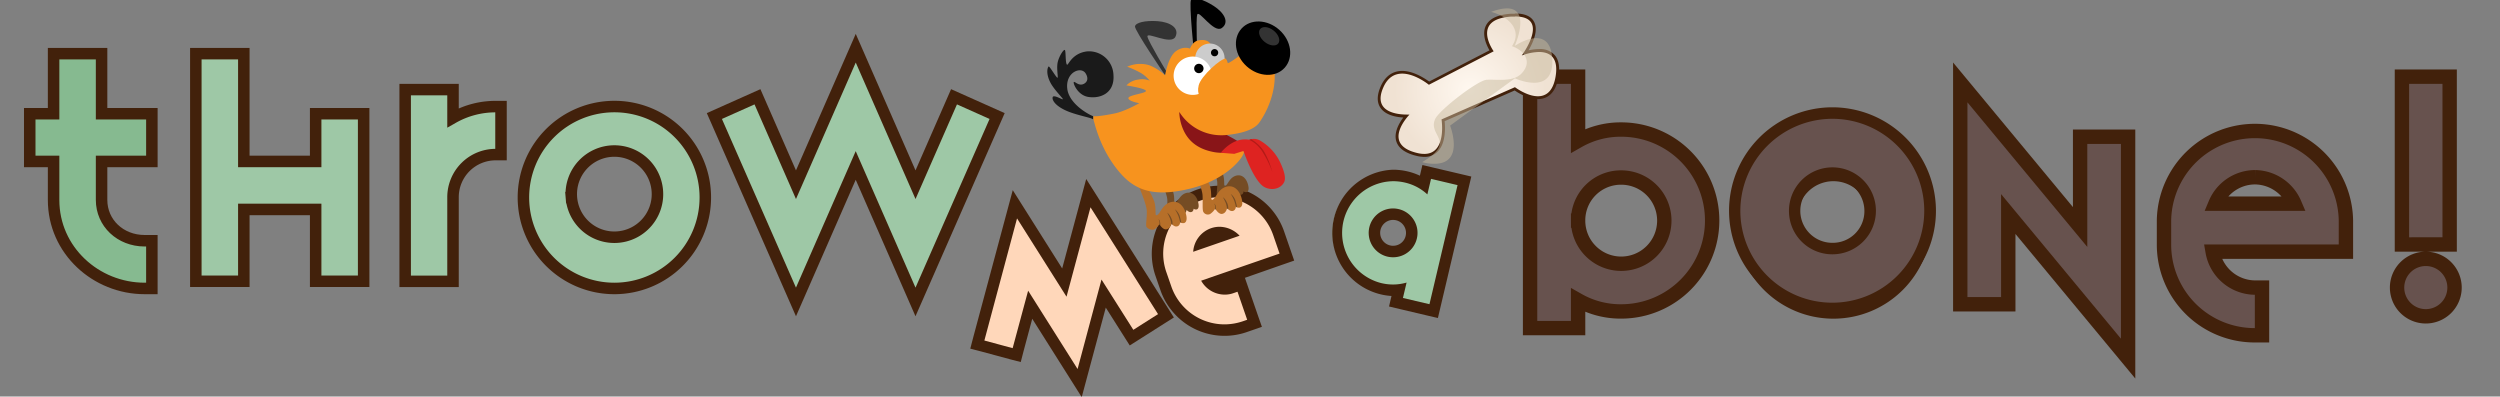 <svg xmlns="http://www.w3.org/2000/svg" xmlns:xlink="http://www.w3.org/1999/xlink" viewBox="0 0 870 138"><rect x="0" y="0" width="870" height="138" fill="#808080" stroke="none"/><defs><style>.cls-1{isolation:isolate;}.cls-2{fill:#86ba90;}.cls-2,.cls-3,.cls-7{stroke:#42210b;}.cls-2,.cls-3{stroke-width:4px;}.cls-3,.cls-6{fill:#9ec8a6;}.cls-4{fill:#ffd7ba;}.cls-5{fill:#42210b;}.cls-14,.cls-7{fill:#67524e;}.cls-7{stroke-width:5px;}.cls-8{fill:#734c00;}.cls-12,.cls-16,.cls-9{mix-blend-mode:multiply;}.cls-9{opacity:0.54;}.cls-10{fill:#bdaa75;}.cls-11{fill:#3b2200;}.cls-12{opacity:0.58;}.cls-13{fill:#85693d;}.cls-15{fill:url(#radial-gradient);}.cls-16{fill:#c9b99d;opacity:0.49;}.cls-17{fill:#891518;}.cls-18{fill:#754c24;}.cls-19{fill:#b66f29;}.cls-20{fill:#333;}.cls-21{fill:#f7931e;}.cls-22{fill:#ccc;}.cls-23{fill:#fff;}.cls-24{fill:#de2321;}.cls-25{fill:#b31a17;}.cls-26{fill:#1a1a1a;}</style><radialGradient id="radial-gradient" cx="503.46" cy="49.65" r="25.57" gradientTransform="matrix(0.99, -0.28, 0.28, 0.99, -0.74, 123.21)" gradientUnits="userSpaceOnUse"><stop offset="0" stop-color="#fff8f0"/><stop offset="1" stop-color="#f0e2d3"/></radialGradient></defs><g class="cls-1"><g id="Layer_1" data-name="Layer 1"><path class="cls-2" d="M18.65,18.68h16.7v20.9h17.5v16.6H35.35v13.4c0,8,6.5,14.2,15,14.2h2.5v16.6h-2.5c-17,0-31.7-13.3-31.7-30.8V56.18h-8.3V39.58h8.3Z"/><path class="cls-3" d="M109.85,56.18V39.58h16.7v58.3h-16.7v-25h-25v25H68.15V18.68h16.7v37.5Z"/><path class="cls-3" d="M157.65,31.18V41a29.91,29.91,0,0,1,15-3.9h1.7v16.7h-1.7a14.83,14.83,0,0,0-15,14.9v29.2H141V31.18Z"/><path class="cls-3" d="M245.45,68.78a31.65,31.65,0,1,1-31.7-31.7A31.62,31.62,0,0,1,245.45,68.78Zm-46.6,0a15,15,0,0,0,29.9,0,15,15,0,1,0-29.9,0Z"/><path class="cls-3" d="M277,64.28l20.8-47.5,20.8,47.5L332,33.68l15,6.7-28.41,64.7-20.8-47.5L277,105.08l-28.4-64.7,15-6.7Z"/><polygon class="cls-4" points="358.49 106.09 353.77 123.61 340.07 119.91 353.18 71.1 370.4 98.35 378.75 67.22 405.76 109.94 393.78 117.54 384.06 102.2 375.71 133.35 358.49 106.09"/><path class="cls-5" d="M379.5,72.14,403,109.32l-8.6,5.46-11.08-17.5L375,128.42l-17.21-27.26-5.39,20-9.84-2.66L353.93,76l17.22,27.25,8.35-31.14M378,62.29l-2.36,8.82-6,22.31L357.31,73.89l-4.87-7.72L350.07,75l-11.41,42.48-1,3.85,3.86,1,9.83,2.66,3.87,1,1-3.87,3-11.19,12.34,19.54,4.88,7.73,2.37-8.83,6-22.32,6.2,9.79,2.14,3.38,3.38-2.14,8.6-5.46,3.38-2.14-2.14-3.38L382.88,70,378,62.29Z"/><path class="cls-4" d="M426.13,114.88a21.62,21.62,0,0,1-20.42-14.59L404,95.36a21.68,21.68,0,0,1,41-14.17l2.87,8.29-26.5,9.17a7.5,7.5,0,0,0,4.92,1.88h0a6.9,6.9,0,0,0,2.3-.39L431.91,99l4.69,13.53-3.36,1.17A21.93,21.93,0,0,1,426.13,114.88ZM424.38,81a7,7,0,0,0-2.26.38,7.39,7.39,0,0,0-3.89,3.16l8.79-3A7.08,7.08,0,0,0,424.38,81Z"/><path class="cls-5" d="M424.51,68.63a19.61,19.61,0,0,1,18.57,13.21l2.21,6.41L418,97.68a9.44,9.44,0,0,0,8.23,4.85,8.88,8.88,0,0,0,2.95-.5l1.47-.51,3.37,9.76-1.47.51a20,20,0,0,1-6.45,1.09A19.6,19.6,0,0,1,407.6,99.64l-1.71-4.93a19.6,19.6,0,0,1,12.14-25,19.86,19.86,0,0,1,6.48-1.09m-9.28,19,16.15-5.59a9.73,9.73,0,0,0-7-3.11,9,9,0,0,0-2.91.49,9.32,9.32,0,0,0-6.24,8.21m9.28-23v0h0A23.67,23.67,0,0,0,402.11,96l1.71,4.94a23.6,23.6,0,0,0,30.07,14.62l.19-.07,1.28-.44,3.78-1.31L437.83,110l-3.37-9.75-1.23-3.57L446.6,92l3.78-1.31-1.31-3.78-2.21-6.4a23.65,23.65,0,0,0-22.35-15.91Z"/><path class="cls-6" d="M485.78,105.17l1-4.28a17.66,17.66,0,0,1-2.06.12,19.54,19.54,0,0,1-4.53-.54,20,20,0,1,1,9.17-38.87,19.08,19.08,0,0,1,6.09,2.57l1-4.34,13.13,3.1-10.7,45.34Zm-1-30.63a6.49,6.49,0,0,0-1.48,12.81,6.75,6.75,0,0,0,1.54.18,6.43,6.43,0,0,0,6.29-5,6.53,6.53,0,0,0-6.35-8Z"/><path class="cls-5" d="M498,62.24l9.23,2.18-9.78,41.44-9.23-2.17,1.27-5.36a17,17,0,0,1-4.73.68,17.53,17.53,0,0,1-4.07-.49,18,18,0,0,1,4.12-35.46,18.32,18.32,0,0,1,4.13.48,17,17,0,0,1,7.78,4.11L498,62.24M484.83,89.53a8.49,8.49,0,0,0,1.9-16.76,8.74,8.74,0,0,0-2-.23,8.5,8.5,0,0,0-1.93,16.76,9,9,0,0,0,2,.23M495,57.43l-.88,3.71a21.74,21.74,0,0,0-4.29-1.49,22.12,22.12,0,0,0-5.05-.59,22,22,0,0,0-.54,43.94l-.86,3.66,3.89.92,9.23,2.18,3.89.91.92-3.89,9.78-41.44.92-3.9-3.89-.92-9.23-2.17L495,57.43Zm-10.17,28.1a4.5,4.5,0,0,1-.06-9,4.7,4.7,0,0,1,1.05.12,4.52,4.52,0,0,1,3.35,5.44,4.43,4.43,0,0,1-4.34,3.43Z"/><path class="cls-7" d="M564.18,45.08a31.65,31.65,0,1,1,0,63.3,29.91,29.91,0,0,1-15-3.9v9.7H532.47V26.68h16.71V49A29.91,29.91,0,0,1,564.18,45.08Zm-15,31.7a15,15,0,1,0,15-15A14.9,14.9,0,0,0,549.18,76.78Z"/><path class="cls-7" d="M669.68,76.78A31.66,31.66,0,1,1,638,45.08,31.62,31.62,0,0,1,669.68,76.78Zm-46.6,0a15,15,0,0,0,29.9,0,15,15,0,1,0-29.9,0Z"/><path class="cls-7" d="M740.58,124.79l-41.7-50.31v31.4H682.17V28.68L723.88,79V47.58h16.7Z"/><path class="cls-7" d="M784.68,100.08h2.5v16.6h-2.5a31.55,31.55,0,0,1-31.61-31.6v-8.4a31.66,31.66,0,0,1,63.31,0v10.9H770A15.09,15.09,0,0,0,784.68,100.08Zm.1-38.4a15,15,0,0,0-13.8,9.2h27.5A15.15,15.15,0,0,0,784.78,61.68Z"/><path class="cls-7" d="M844.18,110.08a10,10,0,1,1,10-10A10,10,0,0,1,844.18,110.08Zm-8.31-83.4h16.61v58.4H835.87Z"/><path class="cls-8" d="M633.59,40.23c6.57,0,19.33.12,26.59,10.84,7.67,11.34,8.74,26.19,4.46,38.53-3,8.57-13.53,14.73-25.39,14.73a34.3,34.3,0,0,1-15.86-3.89c-17-8.84-18.68-25.19-15.47-37.69s12.54-22.52,25.22-22.52Zm0-.86h-.45c-12.21,0-22.43,9.08-26,23.15-1.31,5.08-2.34,12.79.18,20.7s7.76,13.82,15.72,18a35.26,35.26,0,0,0,16.25,4c12.29,0,23.07-6.29,26.2-15.3,4.6-13.27,2.85-28.32-4.57-39.29-7.59-11.22-20.9-11.22-27.29-11.22Z"/><g class="cls-9"><path class="cls-10" d="M660.18,51.07c-6.54-9.65-17.53-10.71-24.46-10.83,6.12.41,14.12,2.12,19.16,9.29,6.93,9.84,7.9,22.72,4,33.43S637,100,621.68,92.37c-10.24-5.13-14.32-13.18-15-21.19-.5,10.71,3.41,22.31,16.75,29.26,17,8.84,37,1.5,41.25-10.84S667.85,62.41,660.18,51.07Z"/></g><g class="cls-9"><path class="cls-10" d="M647.68,53.29a16.63,16.63,0,0,0,9.56-5.74c-7.59-7.42-18.45-7.32-24.1-7.32a22.94,22.94,0,0,0-14.59,5.21C623.57,50,635.62,56.07,647.68,53.29Z"/></g><path class="cls-11" d="M652.85,50.82A8,8,0,0,0,648,59.93c.72,2.86,3.25,4,4.65,2.68,2.49-2.32-2-3.4-2-3.4s.91-3.8,2.86-4.1c3.39-.54,4.11,2,5.71,3.57s4.47,1.25,4.11-1.07S660.6,47.92,652.85,50.82Z"/><g class="cls-12"><path class="cls-13" d="M612.9,51.61a35.39,35.39,0,0,0-5,11.14,42.2,42.2,0,0,0-1.23,7.59c5.2,1.34,12.12-3.09,12.24-9.7S616.29,52,612.9,51.61Z"/></g><path class="cls-14" d="M637.64,107.4a34,34,0,1,1,34.07-34A34,34,0,0,1,637.64,107.4Zm0-47.16a13.14,13.14,0,0,0-13.08,13.18A12.94,12.94,0,0,0,637.64,86.5a13.13,13.13,0,1,0,0-26.26Z"/><path class="cls-5" d="M637.64,41.34a32,32,0,1,1-32,32.08,32.09,32.09,0,0,1,32-32.08m0,47.16a15.13,15.13,0,1,0-15.08-15.08A15.07,15.07,0,0,0,637.64,88.5m0-51.16a36,36,0,1,0,36.07,36.08,36.07,36.07,0,0,0-36.07-36.08Zm0,47.16a11.13,11.13,0,0,1,0-22.26,11.18,11.18,0,0,1,11.17,11.18A11,11,0,0,1,637.64,84.5Z"/><path class="cls-15" d="M495.64,54.09a10.28,10.28,0,0,1-2.37-.29c-3.89-.89-6.21-2.52-6.89-4.85-.94-3.26,1.62-6.89,3-8.52-2.11,0-6.73-.41-8.6-3.26-1.12-1.72-1.08-4,.13-6.81,1.49-3.44,3.86-5.18,7.06-5.18,4.12,0,8.27,3,9.34,3.78l21.77-11.24c-.86-1.37-3-5.34-1.53-8.51,1.11-2.34,4-3.67,8.45-3.94.43,0,.84,0,1.23,0,3.25,0,5.36.91,6.26,2.7,1.58,3.16-1.15,8.12-2.64,10.43a17.52,17.52,0,0,1,4.76-.77,6.34,6.34,0,0,1,5.1,2c1.3,1.54,1.7,3.94,1.17,7.13-1,6-4.16,7.32-6.64,7.32-3.48,0-7.09-2.41-8.05-3.09l-25,11c.19,1.54.68,7.16-1.94,10.23a5.76,5.76,0,0,1-4.62,2Z"/><path class="cls-5" d="M527.21,5.73c12.49,0,2.36,13.58,2.36,13.58a18.45,18.45,0,0,1,6-1.22c3.46,0,6.92,1.61,5.78,8.51-.88,5.33-3.44,6.9-6.15,6.9-3.85,0-8-3.16-8-3.16L501.65,41.56s1.93,12-6,12a10.11,10.11,0,0,1-2.26-.27c-13.16-3-2.88-13.42-2.88-13.42s-.35,0-.93,0c-3,0-12-.7-8.22-9.37,1.59-3.69,4.07-4.88,6.6-4.88,4.56,0,9.29,3.88,9.29,3.88l22.55-11.65S511.7,6.64,526,5.77c.42,0,.82,0,1.2,0m0-1c-.4,0-.82,0-1.26,0-4.69.29-7.68,1.71-8.88,4.22-1.46,3.08.28,6.8,1.29,8.53l-21,10.86c-1.41-1-5.4-3.7-9.39-3.7-2.35,0-5.56.95-7.52,5.48-1.28,3-1.31,5.42-.09,7.28,1.72,2.61,5.38,3.31,8,3.46-1.44,1.92-3.33,5.18-2.46,8.19.73,2.51,3.17,4.26,7.26,5.2a11.17,11.17,0,0,0,2.48.3,6.26,6.26,0,0,0,5-2.17c2.56-3,2.31-8.27,2.1-10.25l24.38-10.69c1.25.87,4.72,3,8.1,3,2.68,0,6.08-1.35,7.14-7.74.55-3.34.11-5.88-1.29-7.53a6.81,6.81,0,0,0-5.48-2.14,16.59,16.59,0,0,0-3.67.46c1.56-2.64,3.48-6.88,2-9.84-1-2-3.24-3-6.7-3Z"/><path class="cls-16" d="M527.1,16S534.49-.4,520.7,3.54a19,19,0,0,0-1.8.6c5.77,1.47,11.1,6.13,7.26,11.93,4.73,1.65,7,5.66,3.36,9.47-2.95,3.12-8.5,2-12.15,2.22-3.16.2-16.5,10.53-17.93,13.65-2.71,5.91,7.77,7.71-4.52,15a13.93,13.93,0,0,0,4.17.58c10.82.09,5.54-13.27,5.54-13.27l22.56-16.47s13.71,6.37,13-6.69S527.1,16,527.1,16Z"/><path class="cls-17" d="M432.68,52.57a4.91,4.91,0,0,0-.67-2.41c-1.07-1.8-21.67-11.23-21.67-11.23l-2.76,6,16,11.68,8.24-2.47Z"/><path class="cls-18" d="M406.06,62.73a20,20,0,0,1,2.19,4.08c.62,1.85.21,3.94.59,3.94,1.05,0,1.48-3,4.09-3.63,1.95-.44,3.35,1,3.92,2.89s.19,2.65-.36,2.86a1.3,1.3,0,0,1-1.12-.24s0,1-.83,1.17-1.59-.75-1.59-.75-.19,1.29-1.25,1.53-2-1.4-2-1.4a4.93,4.93,0,0,1-1.41,1.46,2,2,0,0,1-2.12-.68c-.32-.54.16-2.6.06-4.45s-2-6.25-2-6.25Z"/><path class="cls-18" d="M423.44,56.7a19.82,19.82,0,0,1,2.19,4.07c.62,1.86.21,3.95.59,3.94,1,0,1.48-3,4.09-3.62,1.95-.44,3.35,1,3.92,2.89s.19,2.65-.36,2.86a1.32,1.32,0,0,1-1.12-.25s0,1-.83,1.17-1.59-.74-1.59-.74-.19,1.29-1.25,1.53-2-1.41-2-1.41a5,5,0,0,1-1.41,1.47,2,2,0,0,1-2.12-.68c-.32-.55.16-2.6.06-4.45s-2-6.25-2-6.25Z"/><path class="cls-19" d="M398.84,64.74a25.56,25.56,0,0,1,2.78,5.17c.8,2.36.27,5,.76,5,1.33,0,1.88-3.85,5.2-4.6,2.48-.56,4.26,1.28,5,3.67s.23,3.37-.47,3.63a1.63,1.63,0,0,1-1.42-.3s0,1.23-1.06,1.48-2-1-2-1-.24,1.65-1.6,2S403.48,78,403.48,78a6.34,6.34,0,0,1-1.79,1.86A2.58,2.58,0,0,1,399,79c-.4-.7.21-3.31.08-5.66s-2.58-8-2.58-8Z"/><path class="cls-20" d="M406.11,25.2s-6.42-10.6-6.8-12.46,8.24,3.08,9.73.07-1.75-5.12-6.15-5.44-7.72.51-7.92,1.82,10.49,17,10.49,17Z"/><path d="M416.7,19.27s-.61-12.38-.06-14.19,5.78,6.62,8.53,4.68.89-5.34-2.83-7.71-7-3.22-7.84-2.16,1.15,20,1.15,20Z"/><path class="cls-18" d="M408.87,72.84a5.15,5.15,0,0,1,1.63,2.22,24.73,24.73,0,0,1,.61,2.5l-.43-.24a14.93,14.93,0,0,0-.59-2.14A14.5,14.5,0,0,0,408.87,72.84Z"/><path class="cls-18" d="M408,78.22a3.79,3.79,0,0,0-.42-2.34,4.56,4.56,0,0,0-1.4-1.89,22.48,22.48,0,0,1,1,2.06,7.64,7.64,0,0,1,.42,1.8Z"/><path class="cls-18" d="M403.76,78.45a4,4,0,0,0-.09-1.31,1.64,1.64,0,0,0-.52-.92,4.46,4.46,0,0,1,.33,1,3.94,3.94,0,0,1,0,.83Z"/><path class="cls-19" d="M418.24,59.35A25.27,25.27,0,0,1,421,64.53c.79,2.36.27,5,.76,5,1.32,0,1.88-3.85,5.2-4.6,2.47-.57,4.25,1.28,5,3.67s.23,3.37-.46,3.63a1.62,1.62,0,0,1-1.42-.31s0,1.24-1.06,1.49-2-1-2-1-.24,1.65-1.59,2-2.53-1.79-2.53-1.79a6.42,6.42,0,0,1-1.8,1.87,1.78,1.78,0,0,1-2.42-.93c-.28-1-.07-3.25-.19-5.6S415.9,60,415.9,60Z"/><path class="cls-18" d="M428.28,67.46a5.15,5.15,0,0,1,1.63,2.22c.34,1.1.61,2.5.61,2.5l-.43-.25a16.23,16.23,0,0,0-.6-2.14A14.13,14.13,0,0,0,428.28,67.46Z"/><path class="cls-18" d="M427.38,72.84a3.85,3.85,0,0,0-.41-2.35,4.57,4.57,0,0,0-1.4-1.88s.67,1.2,1,2.06a7.28,7.28,0,0,1,.41,1.8Z"/><path class="cls-18" d="M423.17,73.07a4,4,0,0,0-.09-1.32,1.68,1.68,0,0,0-.53-.91,4,4,0,0,1,.33,1,3.51,3.51,0,0,1,0,.82Z"/><path class="cls-21" d="M387.86,39.49c3.65-.73,8.61-3.58,8.61-3.58s-3.76-.64-3.79-1.75,6.21-1.65,6.1-2.53S392,29.72,392,29.72a6.59,6.59,0,0,1,4-2,7.11,7.11,0,0,1,4.09.34,12,12,0,0,0-3-2.62,31.42,31.42,0,0,0-4.83-2.22,11,11,0,0,1,7.68-.52,16.86,16.86,0,0,1,5.5,3.53s1-6.26,3.67-8.32,5-1,5-1,.83-2.33,2.73-2.79,3.26-.13,4.15.82-.06,1.27-.06,1.27,5,4.22,5.43,4.18.27,1.46.86,1.58,5-3.21,5-3.21S443.32,23.46,443.4,24c.81,4.84-.71,12.11-5,18.43-.69,1-2.64,3.61-11.16,4.5a17.22,17.22,0,0,1-16.85-8,16.18,16.18,0,0,0,1.84,7.13c1.89,3.54,5.17,6,10.46,6.91,5,.86,9.72-1.36,10.18-.23s-5.23,9.72-19.11,13-20.11-.32-25.57-7.55c-5.87-7.77-7.39-16-7.69-16.62l0-1.16C381.3,40.61,384.21,40.23,387.86,39.49Z"/><path class="cls-22" d="M416.12,21.63a5.11,5.11,0,1,0,3.56-6.29A5.12,5.12,0,0,0,416.12,21.63Z"/><path d="M421.46,18.66a1.26,1.26,0,1,0,.88-1.54A1.27,1.27,0,0,0,421.46,18.66Z"/><path class="cls-23" d="M408.66,28.13a6.67,6.67,0,1,0,4.64-8.2A6.68,6.68,0,0,0,408.66,28.13Z"/><path d="M415.63,24.26a1.63,1.63,0,1,0,1.14-2A1.63,1.63,0,0,0,415.63,24.26Z"/><path class="cls-21" d="M426.53,20.46c-1.4-.4-8.59,5.95-9.39,9.25s1,4.36,1,4.36l9.11-12.15S426.92,20.57,426.53,20.46Z"/><path class="cls-24" d="M424.82,53.17s2.86-3.77,6.95-4.53a8.46,8.46,0,0,1,3,0,4.24,4.24,0,0,1,3.78.3,17.52,17.52,0,0,1,6.64,6.93c1.79,3.58,2.35,6.14,1.7,7.49-1.07,2.21-4.07,3.1-6.71,1.83-3.8-1.82-7.45-12.65-7.45-12.65l-3.21,1Z"/><path class="cls-25" d="M435.06,48.54a3.17,3.17,0,0,0-.34.13,10.7,10.7,0,0,1,4.57,4.1,35.3,35.3,0,0,1,3.48,7.07,29.38,29.38,0,0,0-2.93-7.22,13.42,13.42,0,0,0-4.44-4.17Z"/><path d="M433.85,23.08c4.17,3.75,10.1,4,13.24.47s2.32-9.36-1.85-13.12S435.13,6.46,432,10,429.68,19.32,433.85,23.08Z"/><path class="cls-20" d="M440.1,14.59c1.73,1.39,3.85,1.64,4.72.56s.17-3.09-1.57-4.49-3.85-1.64-4.72-.55S438.36,13.2,440.1,14.59Z"/><path class="cls-26" d="M371.28,38.62c-4.24-1.83-5.31-4-4.92-4.87s3.35,1,3.51.78-3.1-3.37-4.34-5.8c-1.74-3.38-.9-5.5-.57-5.59s2.74,4.07,3.05,3.92-.4-3.19.06-5.35,2.18-4.79,2.53-4.27.11,4.46.7,5.06c.44.45,1.62-4,7.06-4.62A8.51,8.51,0,0,1,387.48,26c.51,6.38-4.5,8.4-8.72,7.74-3.73-.57-5.4-4.81-5.08-5.17s1.46,1.2,3,.8c1.12-.29,2.55-1.56,1.11-3.84-1.63-2.57-7-.38-6.39,5.27s8.22,9.43,9,9.62l0,1.16C380.14,41,375,40.21,371.28,38.62Z"/></g></g></svg>